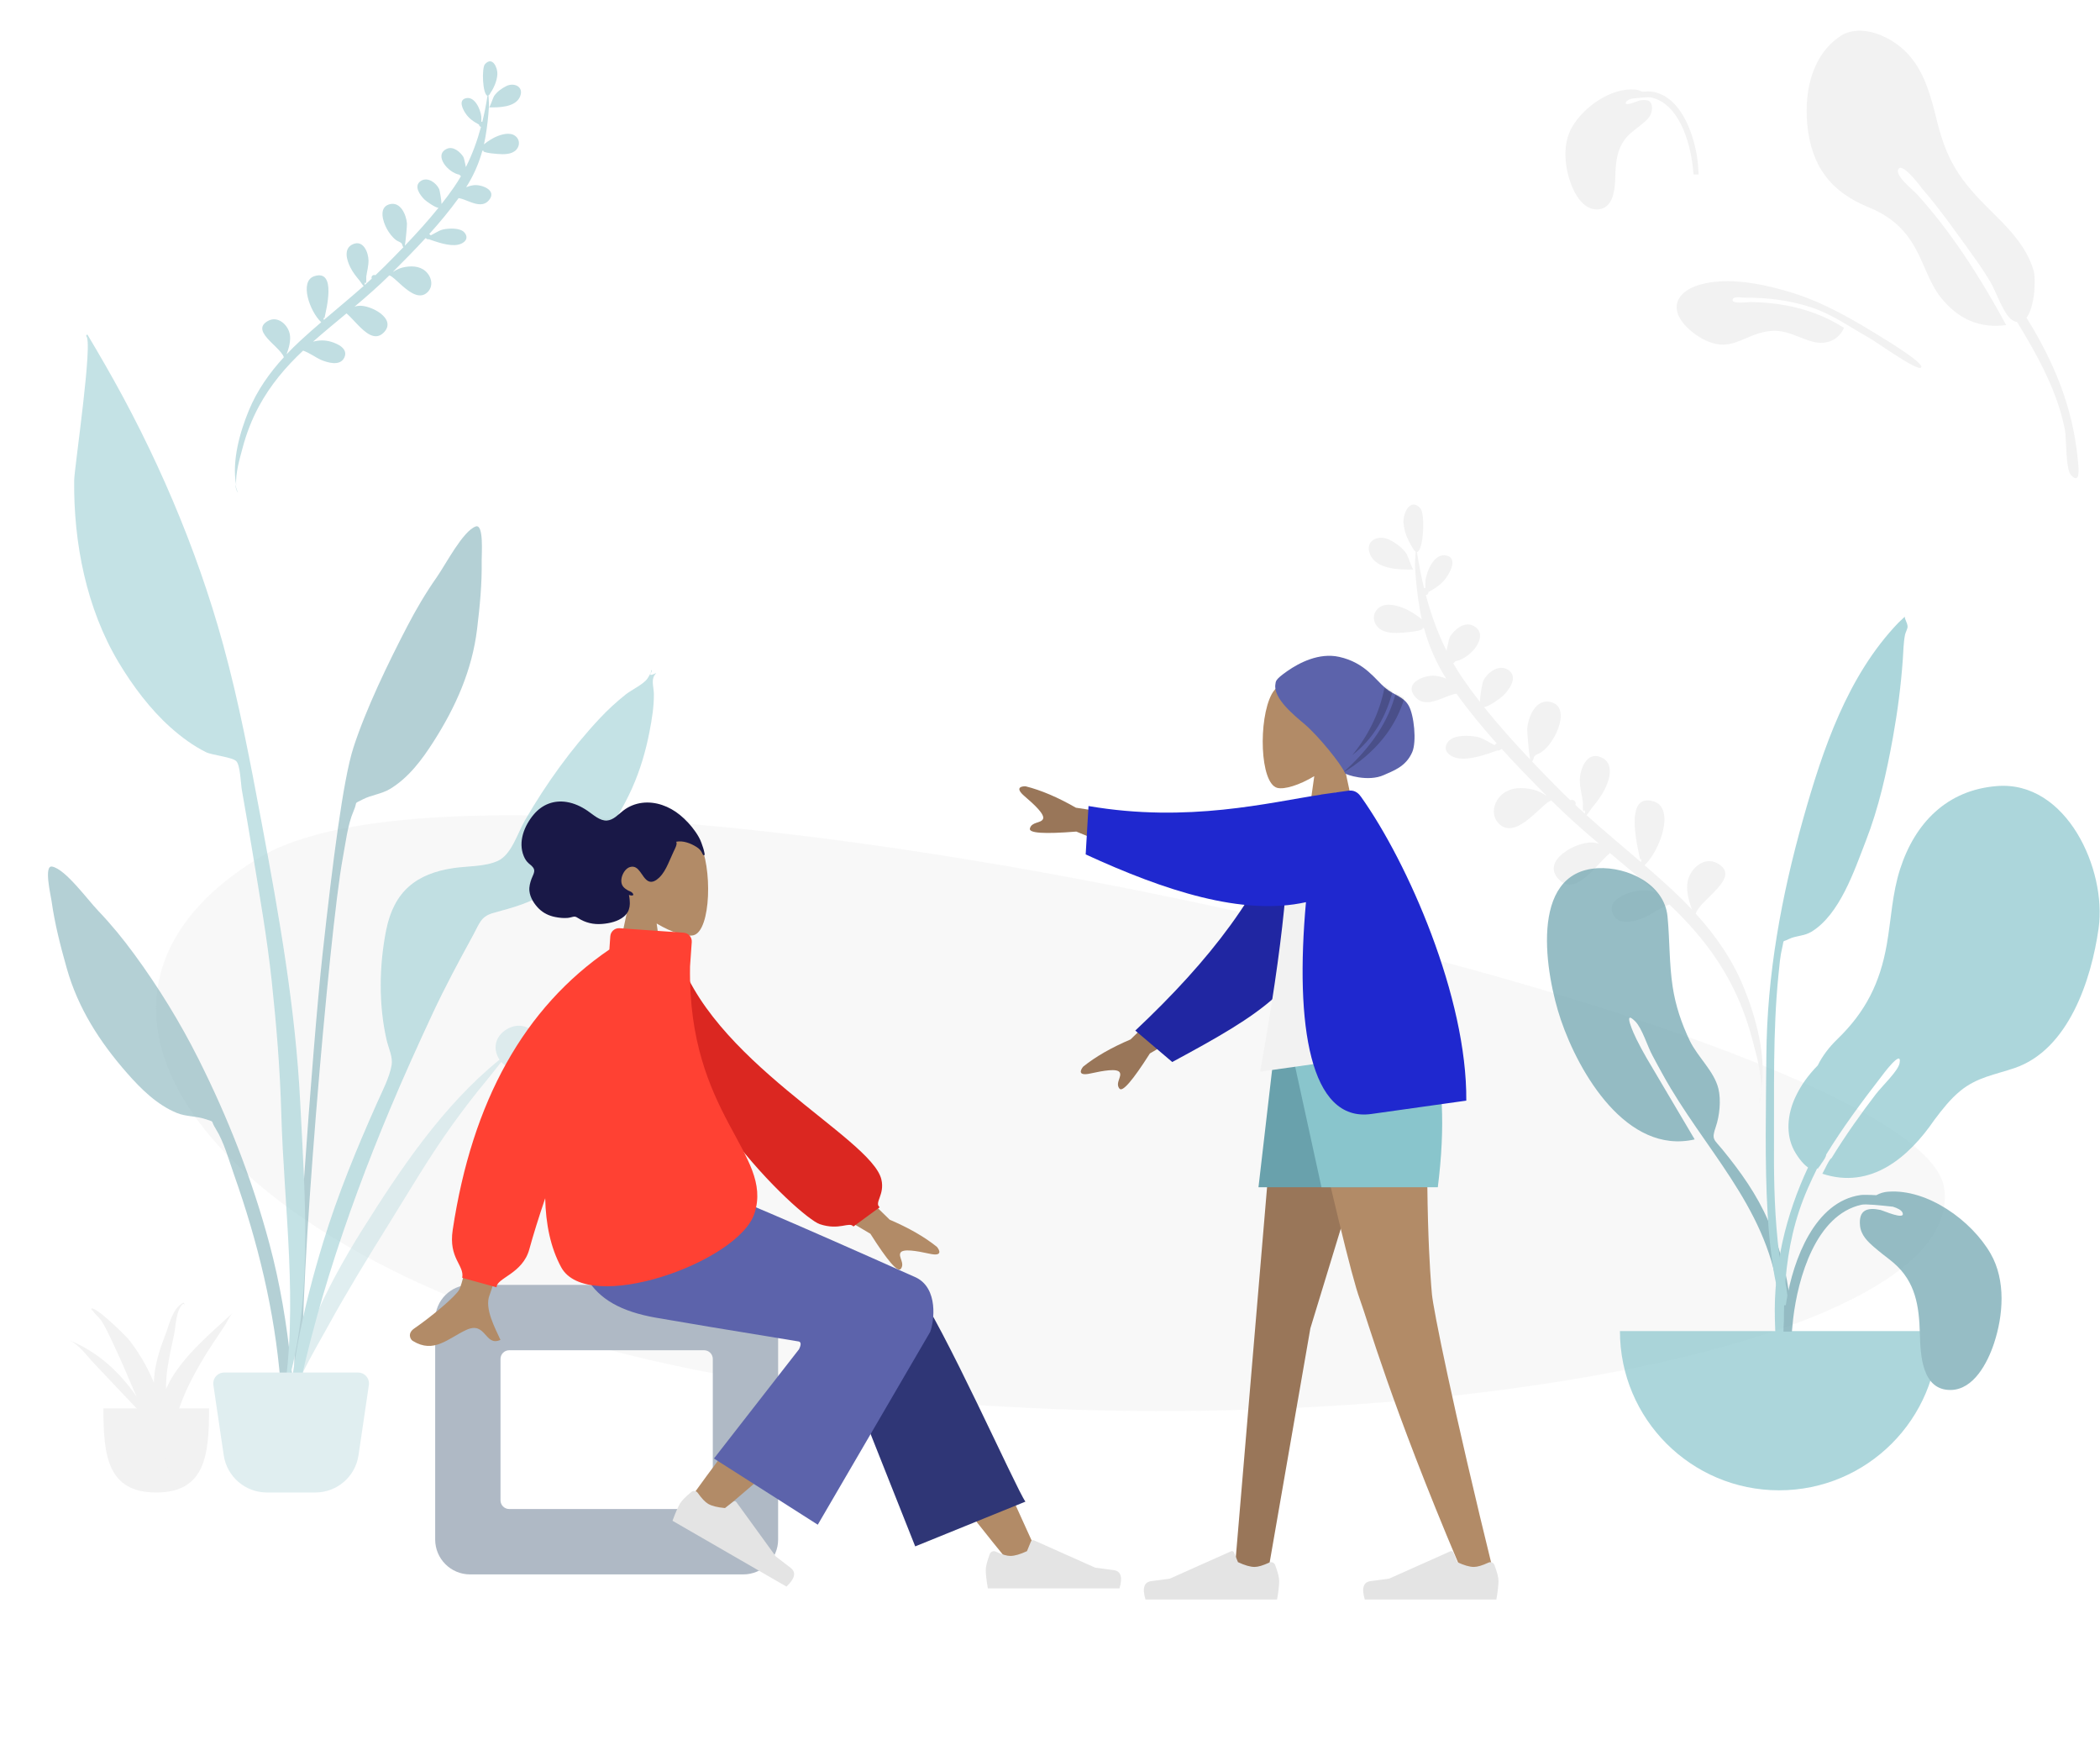 <?xml version="1.0" encoding="UTF-8"?>
<svg width="963px" height="800px" viewBox="0 0 963 800" version="1.1" xmlns="http://www.w3.org/2000/svg" xmlns:xlink="http://www.w3.org/1999/xlink">
    <title>communication</title>
    <defs>
        <path d="M63.832,13.87 C63.606,12.472 64.052,11.786 58.43,7.846 C52.808,3.907 43.73,-0.739 34.587,1.283 C22.722,3.907 18.01,11.733 13.434,15.538 C9.31,18.969 5.171,19.369 2.719,23.625 C0.266,27.881 -1.039,40.126 1.094,44.995 C4.036,51.71 9.837,53.519 14.072,55.454 C21.335,58.772 31.601,55.267 31.85,54.687 C33.774,50.196 44.129,37.529 50.357,32.207 C54.937,28.293 64.889,20.433 63.832,13.87 Z" id="path-1"></path>
    </defs>
    <g id="Templates-🖥📱" stroke="none" stroke-width="1" fill="none" fill-rule="evenodd">
        <g id="communication">
            <g id="Scene/Home" transform="translate(22, 0)">
                <g id="Background-Shape-2" opacity="0.505" transform="translate(49.564, 373.815)" fill="#F2F2F2">
                    <path d="M819.938,170.597 C831.895,246.846 541.912,296.581 292.317,261.872 C42.723,227.163 -71.78,91.622 47.323,19.4 C166.425,-52.822 807.981,94.347 819.938,170.597 Z" id="Background-Shape"></path>
                </g>
                <path d="M599.686,495.154 C599.898,497.208 600.224,499.215 600.686,501.154 C600.025,499.438 599.731,497.383 599.686,495.154 Z M777.405,243.615 C776.858,248.374 774.467,252.604 771.688,256.323 C771.391,256.717 771.471,256.701 771.429,256.129 C771.374,256.408 771.27,256.61 771.122,256.753 C771.123,259.274 771.248,261.86 771.007,264.078 C770.316,270.428 769.239,276.794 767.832,283.025 C767.49,284.54 767.11,286.041 766.695,287.527 C769.355,285.491 772.888,283.744 774.263,283.212 C777.831,281.832 783.292,280.426 786.616,283.255 C789.374,285.601 789.307,289.486 786.823,291.987 C783.865,294.965 778.769,294.584 774.976,294.08 C774.795,294.055 774.53,294.02 774.204,293.975 L773.497,293.874 C770.41,293.421 764.494,292.39 766.359,291.242 C766.188,291.296 765.83,291.432 765.444,291.621 C765.204,292.347 764.953,293.071 764.694,293.791 C764.747,293.825 764.791,293.861 764.847,293.896 C764.786,293.865 764.744,293.833 764.69,293.803 C762.095,300.996 758.581,307.79 754.116,314.085 C755.691,313.558 757.313,313.182 758.944,313.063 C763.775,312.707 773.676,316.966 767.972,323.074 C764.473,326.822 760.072,325.307 755.837,323.413 L755.309,323.175 C755.133,323.095 754.958,323.015 754.783,322.935 L754.259,322.695 C752.432,321.858 750.663,321.065 749.041,320.726 C742.96,328.337 736.315,335.589 729.384,342.571 C729.779,342.718 730.117,342.998 730.297,343.416 C731.046,343.084 731.806,342.709 732.566,342.331 L733.476,341.879 C735.143,341.058 736.787,340.307 738.289,340.07 C741.835,339.51 749.052,339.436 751.539,342.715 C754.597,346.746 750.937,349.699 747.046,350.238 C741.403,351.019 734.234,347.906 728.955,345.78 C728.334,345.857 727.673,345.642 727.297,345.129 C727.181,345.084 727.064,345.039 726.95,344.996 C719.938,351.939 712.685,358.627 705.481,365.163 C705.554,365.163 705.627,365.163 705.703,365.163 C707.55,364.086 709.514,363.225 711.616,362.831 C716.477,361.913 722.126,362.203 725.839,365.88 C729.538,369.542 730.596,375.663 726.378,379.336 C717.935,386.688 707.025,368.344 703.011,367.391 C695.694,373.96 688.003,380.052 680.203,386.008 C681.064,385.794 681.944,385.65 682.847,385.612 C690.207,385.295 706.924,395.173 697.474,403.535 C692.432,407.997 687.369,403.993 682.815,398.952 L682.431,398.524 C682.367,398.452 682.304,398.38 682.24,398.308 L681.86,397.875 C681.608,397.584 681.357,397.293 681.109,397.001 L680.678,396.493 C678.604,394.039 676.664,391.618 674.912,390.02 C667.565,395.567 660.182,401.071 652.985,406.815 C656.788,406.015 660.42,406.059 664.377,407.484 C668.472,408.961 675.02,412.454 672.096,417.933 C669.122,423.505 661.196,420.484 657.093,418.45 C654.855,417.341 650.438,413.762 646.481,412.145 C634.964,421.929 624.862,432.842 616.961,445.907 C612.029,454.064 608.15,462.852 605.268,471.942 C603.428,477.745 599.893,487.466 600.096,495.154 C598.019,479.678 604.19,461.545 610.517,448.141 C616.335,435.815 624.633,425.162 634.195,415.683 C632.284,408.74 613.704,397.898 625.452,392.157 C631.689,389.123 637.606,395.01 638.623,400.97 C639.321,405.065 637.668,410.079 635.99,413.931 C638.993,411.046 642.103,408.264 645.299,405.585 C649.715,401.881 654.225,398.297 658.775,394.763 C651.956,387.65 646.178,368.033 655.959,365.386 C670.402,361.492 662.188,387.407 660.939,392.28 C660.657,392.282 660.442,392.185 660.291,391.994 C660.347,392.45 660.414,392.937 660.501,393.429 C669.206,386.703 678.028,380.124 686.587,373.218 C685.879,372.635 684.818,370.494 683.955,369.338 C682.009,366.734 680.159,364.022 678.86,361.026 C676.808,356.292 674.981,348.816 681.204,346.42 C687.972,343.81 690.679,352.299 690.464,357.267 C690.375,359.329 689.941,361.31 689.465,363.287 L689.145,364.606 C688.931,365.485 688.723,366.367 688.546,367.258 C688.484,367.57 688.471,368.218 688.447,368.914 L688.437,369.195 L688.425,369.476 C688.356,370.927 688.174,372.261 687.354,370.952 C687.382,371.706 687.363,372.25 687.309,372.634 C688.846,371.388 690.373,370.126 691.89,368.855 C691.832,368.681 691.792,368.493 691.792,368.278 C691.792,366.793 693.312,366.301 694.334,366.789 C696.339,365.075 698.326,363.336 700.281,361.56 C704.426,357.796 708.633,353.921 712.817,349.959 C711.995,349.174 712.391,348.169 711.628,347.342 C710.865,346.517 709.306,346.001 708.399,345.224 C706.119,343.27 704.289,340.5 703.001,337.801 C700.876,333.342 698.313,324.087 705.293,322.38 C712.489,320.618 715.625,329.562 715.794,335.06 C715.827,336.125 714.532,345.639 713.742,349.077 C721.486,341.711 729.125,334.048 736.092,326.209 C734.111,326.087 728.703,321.73 727.625,320.562 C724.994,317.714 720.899,311.509 725.926,308.603 C730.395,306.025 735.509,310.366 737.15,314.409 C737.42,315.075 738.174,321.18 738.116,323.898 C741.004,320.57 743.768,317.216 746.354,313.841 C748.077,311.597 749.699,309.286 751.228,306.919 C750.9,306.711 750.601,306.361 750.323,305.931 C743.179,304.33 734.578,292.601 743.25,289.132 C747.379,287.483 751.549,291.553 753.359,294.801 C753.73,295.465 754.216,298.734 754.615,301.313 C759.068,293.441 762.595,285.045 765.398,276.393 C764.779,276.205 764.273,275.697 764.246,274.869 C760.851,272.691 758.174,270.885 755.932,266.92 C754.54,264.457 752.092,258.87 756.62,257.781 C762.514,256.364 765.695,265.419 765.941,269.81 C765.97,270.32 765.89,271.794 765.8,273.143 C766.003,273.126 766.207,273.14 766.405,273.186 C768.022,267.823 769.375,262.375 770.51,256.908 C767.396,255.722 767.72,239.058 769.953,236.8 C774.945,231.743 777.869,239.579 777.405,243.615 Z M791.886,259.12 C788.601,265.858 777.784,265.376 771.686,264.92 C772,264.92 772.758,263.285 773.519,261.568 L773.747,261.052 C774.391,259.592 775.006,258.185 775.321,257.784 C777.456,255.072 780.424,253.18 783.52,251.839 C788.557,249.662 794.953,252.828 791.886,259.12 Z" id="Leaf-Bottom" fill="#F2F2F2" transform="translate(696.186, 368.154) scale(-1, 1) rotate(-3) translate(-696.186, -368.154) "></path>
                <path d="M80.997,218.485 C81.209,219.854 81.536,221.192 81.997,222.485 C81.337,221.34 81.042,219.971 80.997,218.485 Z M210.855,37.062 C210.455,40.503 208.709,43.561 206.681,46.251 C206.463,46.535 206.522,46.524 206.491,46.11 C206.451,46.312 206.375,46.458 206.267,46.562 C206.268,48.384 206.359,50.254 206.183,51.858 C205.679,56.449 204.892,61.053 203.865,65.558 C203.615,66.654 203.338,67.739 203.035,68.813 C204.977,67.341 207.557,66.078 208.561,65.693 C211.166,64.695 215.153,63.679 217.58,65.724 C219.594,67.421 219.545,70.23 217.731,72.038 C215.572,74.192 211.85,73.916 209.081,73.551 C208.632,73.492 207.484,73.341 206.273,73.125 L205.889,73.055 C203.837,72.669 201.793,72.107 202.789,71.499 C202.665,71.539 202.403,71.637 202.121,71.774 C201.946,72.299 201.763,72.822 201.574,73.342 C201.612,73.367 201.644,73.394 201.685,73.419 C201.641,73.396 201.61,73.373 201.571,73.351 C199.676,78.552 197.11,83.465 193.85,88.017 C195,87.636 196.184,87.364 197.375,87.278 C200.903,87.021 208.132,90.1 203.967,94.517 C201.572,97.057 198.598,96.254 195.688,95.015 L195.203,94.805 C193.431,94.023 191.695,93.14 190.144,92.819 C185.704,98.322 180.853,103.566 175.792,108.615 C176.08,108.721 176.327,108.923 176.459,109.226 C176.852,109.053 177.25,108.864 177.649,108.669 L178.448,108.277 C179.778,107.622 181.097,106.993 182.293,106.806 C184.883,106.401 190.152,106.348 191.968,108.718 C194.201,111.634 191.529,113.769 188.688,114.158 C184.568,114.723 179.333,112.472 175.478,110.935 C175.025,110.99 174.542,110.835 174.268,110.464 C174.183,110.431 174.098,110.399 174.015,110.368 C168.895,115.388 163.598,120.224 158.339,124.95 L158.501,124.95 C159.849,124.171 161.284,123.549 162.818,123.264 C166.368,122.6 170.492,122.81 173.203,125.469 C175.904,128.117 176.676,132.542 173.597,135.198 C170.074,138.236 165.963,135.207 162.54,131.924 L162.148,131.544 C159.751,129.2 157.727,126.841 156.535,126.561 C151.193,131.311 145.577,135.716 139.881,140.023 C140.51,139.868 141.153,139.764 141.812,139.736 C147.186,139.507 159.392,146.65 152.493,152.696 C148.35,156.325 144.19,152.208 140.561,147.992 L140.211,147.584 L139.865,147.176 L139.522,146.772 C138.273,145.294 137.097,143.898 136.019,142.923 C130.654,146.934 125.263,150.914 120.009,155.067 C122.785,154.49 125.437,154.521 128.326,155.552 C131.316,156.62 136.097,159.145 133.962,163.107 C131.79,167.136 126.004,164.951 123.008,163.481 C121.373,162.679 118.149,160.091 115.259,158.921 C106.85,165.997 99.474,173.887 93.705,183.334 C90.104,189.233 87.272,195.587 85.167,202.16 C83.824,206.355 81.242,213.385 81.391,218.944 C79.874,207.753 84.38,194.642 89,184.95 C93.248,176.037 99.306,168.334 106.288,161.48 C105.884,160.024 104.455,158.331 102.841,156.56 L102.504,156.192 C102.053,155.701 101.591,155.204 101.138,154.706 L100.799,154.332 L100.496,153.992 L100.198,153.652 C97.194,150.197 95.155,146.767 99.905,144.469 C104.459,142.275 108.78,146.532 109.522,150.841 C110.031,153.803 108.824,157.428 107.599,160.213 C109.792,158.127 112.063,156.116 114.396,154.178 C117.62,151.5 120.914,148.909 124.236,146.354 C119.257,141.21 115.038,127.025 122.18,125.112 C132.725,122.296 126.728,141.035 125.816,144.558 C125.61,144.559 125.453,144.489 125.342,144.351 C125.383,144.68 125.433,145.033 125.496,145.389 C131.852,140.525 138.294,135.768 144.543,130.775 C144.026,130.353 143.251,128.805 142.622,127.969 C141.201,126.086 139.85,124.125 138.901,121.959 C137.402,118.536 136.069,113.13 140.613,111.398 C145.555,109.51 147.531,115.649 147.374,119.241 C147.266,121.726 146.458,124.049 145.973,126.465 C145.928,126.691 145.918,127.159 145.901,127.663 L145.886,128.044 C145.837,129.102 145.707,130.09 145.103,129.136 C145.123,129.681 145.11,130.075 145.07,130.352 C146.193,129.451 147.307,128.539 148.415,127.62 C148.373,127.494 148.344,127.358 148.344,127.202 C148.344,126.129 149.453,125.773 150.2,126.126 C151.663,124.886 153.114,123.629 154.542,122.345 C157.568,119.623 160.64,116.822 163.695,113.956 C163.095,113.389 163.384,112.662 162.827,112.064 C162.27,111.468 161.131,111.095 160.47,110.533 C158.805,109.12 157.468,107.117 156.528,105.165 C154.977,101.941 153.105,95.249 158.202,94.015 C163.455,92.741 165.746,99.208 165.869,103.184 C165.893,103.954 164.947,110.833 164.371,113.319 C170.025,107.993 175.602,102.451 180.69,96.783 C179.243,96.695 175.294,93.545 174.507,92.7 C172.586,90.641 169.597,86.154 173.267,84.053 C176.53,82.189 180.264,85.327 181.462,88.251 C181.659,88.733 182.21,93.147 182.167,95.112 C184.276,92.706 186.294,90.281 188.182,87.84 C189.441,86.218 190.625,84.547 191.741,82.836 C191.502,82.685 191.283,82.432 191.08,82.121 C185.864,80.963 179.584,72.483 185.916,69.974 C188.931,68.781 191.976,71.724 193.297,74.073 C193.568,74.553 193.923,76.917 194.214,78.782 C197.466,73.09 200.041,67.018 202.088,60.763 C201.636,60.626 201.266,60.26 201.246,59.661 C198.767,58.086 196.813,56.78 195.176,53.913 C194.159,52.132 192.372,48.092 195.679,47.305 C199.982,46.28 202.304,52.828 202.484,56.003 C202.505,56.371 202.447,57.437 202.381,58.413 C202.53,58.401 202.678,58.411 202.823,58.444 C204.004,54.566 204.991,50.627 205.82,46.673 C203.546,45.816 203.783,33.767 205.413,32.134 C209.058,28.478 211.194,34.143 210.855,37.062 Z M220.678,47.859 C218.331,52.671 210.605,52.328 206.249,52.001 C206.687,52.001 208.329,47.561 208.846,46.905 C210.371,44.967 212.491,43.616 214.702,42.658 C218.3,41.103 222.869,43.365 220.678,47.859 Z" id="Leaf-Top" fill="#C1DEE2" transform="translate(151.123, 126.714) rotate(-3) translate(-151.123, -126.714) "></path>
                <g id="Plant-Right" opacity="0.7" transform="translate(682.857, 282.286)">
                    <path d="M79.905,113.04 C66.253,113.763 50.294,123.453 50.397,138.364 C50.472,149.198 51.922,159.857 51.418,170.736 C51.016,179.43 49.125,187.934 46.188,196.124 C43.365,204 36.543,211.168 35.436,219.38 C34.731,224.613 36.18,231.718 38.417,236.529 C41.138,242.378 39.981,242.015 36.366,247.543 C29.282,258.376 23.034,269.378 19.108,281.84 C13.453,299.789 10.671,320.368 15.415,338.867 C16.018,341.216 17.335,349.735 20.684,349.988 C24.424,350.271 22.193,345.554 21.831,343.993 C19.522,334.031 17.485,325.325 17.914,314.915 C19.568,274.751 45.204,245.709 60.151,210.198 C60.985,208.36 62.696,204.013 63.901,201.137 C65.803,196.596 67.31,188.177 70.162,184.659 C75.533,178.03 71.283,190.668 70.356,193.092 C69.183,196.159 67.882,199.425 66.635,202.136 C60.946,214.691 54.566,228.413 48.688,241.357 C80.392,245.157 98.286,205.642 104.023,180.296 C108.75,159.414 111.986,111.413 79.905,113.04" id="Leaf-Me-Alone!" fill="#69A1AC" transform="translate(60, 231.5) scale(-1, 1) rotate(6) translate(-60, -231.5) "></path>
                    <path d="M210.805,78.121 C187.983,79.932 173.331,94.992 166.511,116.056 C162.835,127.407 162.413,139.068 160.37,150.734 C157.298,168.284 150.686,181.585 137.764,194.089 C133.762,197.961 130.812,201.937 128.716,206.191 C124.554,210.438 120.931,215.244 118.269,221.12 C114.869,228.624 113.907,237.628 117.832,245.109 C118.888,247.121 121.521,251.158 124.25,252.992 C114.033,274.752 108.415,298.584 109.048,322.386 C109.431,336.753 110.132,351.127 110.951,365.477 C111.171,369.33 112.426,375.693 114.31,369.231 C116.035,363.32 113.872,354.041 113.672,347.867 C112.698,317.786 111.866,290.435 124.248,262.331 C125.547,259.385 126.924,256.463 128.357,253.565 C128.442,253.516 128.52,253.457 128.599,253.4 C128.653,253.442 128.703,253.487 128.758,253.529 C128.849,253.365 128.975,253.171 129.121,252.954 C129.532,252.529 129.891,251.993 130.233,251.395 C131.331,249.873 132.574,248.084 132.581,247.105 C132.581,247.098 132.577,247.086 132.577,247.078 C140.242,234.565 149.022,222.742 157.99,211.149 C157.923,211.234 167.718,197.897 166.204,205.272 C165.474,208.827 158.269,215.595 155.359,219.36 C148.922,227.735 141.363,238.348 135.082,248.61 C134.237,249.096 133.043,251.48 132.179,253.257 C131.702,254.157 131.257,255.064 130.82,255.855 C153.077,263.208 170.39,248.396 182.196,231.168 C182.21,231.147 182.223,231.126 182.236,231.106 C185.829,226.346 189.509,221.619 194.107,217.856 C201.777,211.576 209.992,210.468 219.036,207.378 C243.7,198.951 254.186,166.987 257.516,143.27 C261.274,116.513 242.894,75.483 210.805,78.121" id="Leaf-Me-Alone!" fill="#89C5CC"></path>
                    <path d="M187.087,8.282 C160.498,29.164 144.586,61.073 131.288,91.305 C116.437,125.071 104.873,159.853 99.484,196.372 C95.944,220.365 91.895,244.44 89.925,268.626 C89.225,277.215 88.875,285.869 89.041,294.487 C89.055,295.195 89.431,314.438 92.938,310.459 C94.933,308.196 92.585,290.503 92.625,287.616 C92.855,271.359 94.648,255.202 97.008,239.127 C100.892,212.659 103.815,186.195 110.209,160.18 C111.163,156.295 112.062,152.201 113.539,148.478 C115.109,144.519 113.592,146.13 117.057,144.963 C120.424,143.827 124.28,144.599 127.821,143.079 C141.87,137.048 151.326,117.816 158.339,105.31 C166.361,91.01 172.211,75.38 177.31,59.861 C181.055,48.459 184.191,37.043 186.707,25.314 C187.499,21.618 188.064,17.715 189.314,14.146 C189.651,13.184 190.889,11.571 190.976,10.689 C191.161,8.822 190.194,7.573 190.322,6 C189.228,6.737 188.149,7.499 187.087,8.282" id="Leaf-Me-Alone!" fill="#89C5CC" transform="translate(140, 158.5) rotate(-8) translate(-140, -158.5) "></path>
                    <path d="M38,328 C38,368.317 70.683,401 111,401 C151.317,401 184,368.317 184,328" id="Base" fill="#89C5CC"></path>
                    <path d="M161.028,264.085 C179.095,262.753 199.271,277.329 207.986,292.497 C215.012,304.726 213.828,320.785 209.489,333.778 C206.583,342.476 200.241,354.878 189.665,354.999 C176.433,355.15 175.795,338.796 175.539,329.236 C175.199,316.525 173.593,305.453 163.577,296.789 C161.243,294.771 158.692,292.995 156.334,291.005 C155.982,290.708 155.627,290.411 155.272,290.111 L154.739,289.66 C151.55,286.938 148.494,283.964 148.086,279.546 C147.43,272.436 151.443,271.156 157.571,272.477 C158.616,272.702 169.139,277.424 167.581,273.692 C167.105,272.552 165.368,271.648 163.175,270.971 C157.501,270.354 150.733,269.638 148.787,270.066 C127.792,274.672 119.617,303.755 117.446,322.233 C117.212,324.227 117.022,326.229 116.857,328.233 L113,328.233 C113.268,323.393 113.621,318.562 114.43,313.776 C117.525,295.473 127.2,268.591 148.42,265.62 C149.203,265.51 152.083,265.491 155.571,265.696 C157.224,264.772 159.076,264.213 161.028,264.085 Z" id="Leaf-Me-Alone!" fill="#69A1AC"></path>
                </g>
                <g id="Plant-Left" opacity="0.5" transform="translate(0, 153.286)">
                    <path d="M178.223,111.445 C182.425,105.453 190.224,90.235 196.138,88.094 C199.948,86.715 198.837,100.98 198.884,103.7 C199.067,114.224 198.043,124.681 196.778,135.116 C194.498,153.937 187.045,170.697 176.822,186.715 C171.562,194.957 165.391,203.3 156.845,208.442 C152.912,210.811 148.179,211.207 144.294,213.248 C139.769,215.623 142.233,213.703 140.194,218.417 C137.363,224.963 136.457,233.408 135.147,240.392 C129.132,272.455 114.568,441.945 117.093,474.558 C117.317,477.449 113.287,478.14 113.085,474.611 C112.016,455.9 121.27,326.322 125.94,283.947 C130.609,241.571 135.334,204.134 140.071,189.474 C145.819,171.687 156.199,150.298 164.84,133.711 C168.854,126.006 173.229,118.565 178.223,111.445 Z" id="Leaf" fill="#69A1AC"></path>
                    <path d="M209.414,319.278 C220.349,311.25 232.186,326.401 222.29,334.43 C216.82,338.868 211.101,337.29 207.882,333.591 C205.792,336.139 203.836,338.803 201.956,341.052 C196.229,347.909 190.817,354.928 185.644,362.111 C174.898,377.035 165.689,392.801 156.06,408.278 C146.558,423.554 137.132,438.908 128.519,454.571 C121.223,467.841 111.498,483.452 109,498 C112.79,467.146 127.172,437.49 144.298,410.291 C161.285,383.314 180.779,353.853 207.081,332.564 C204.404,328.627 204.33,323.008 209.414,319.278 Z" id="Leaf" fill="#C1DEE2"></path>
                    <path d="M1.913,244.031 C8.032,245.227 18.031,259.07 23.075,264.344 C29.07,270.612 34.508,277.292 39.635,284.292 C50.671,299.358 60.541,315.376 68.934,332.08 C82.616,359.311 93.578,387.265 101.533,416.918 C106.403,435.069 109.556,453.883 111.424,472.565 C111.777,476.089 115.471,503.253 110.148,503.985 C105.361,504.644 106.84,483.359 106.609,480.463 C103.998,447.798 96.177,416.015 85.299,385.226 C82.929,378.519 80.728,370.304 76.938,364.268 C74.209,359.921 76.919,361.437 72.123,359.792 C68.005,358.378 63.313,358.724 59.096,356.993 C49.936,353.237 42.601,345.944 36.171,338.608 C23.676,324.351 13.774,308.928 8.613,290.66 C5.749,280.532 3.118,270.344 1.658,259.902 C1.281,257.203 -2.028,243.26 1.913,244.031 Z" id="Leaf" fill="#69A1AC"></path>
                    <path d="M26.061,13.716 C49.111,53.69 68.053,97.601 80.283,142.076 C87.694,169.023 92.876,196.675 98.025,224.126 C105.997,266.632 113.538,309.134 115.683,352.395 C117.841,395.906 122.108,446.092 107.861,488 C114.978,445.452 108.202,400.162 107.002,357.35 C106.429,336.912 104.768,316.674 102.588,296.355 C100.473,276.645 97.018,257.029 93.801,237.474 C92.234,227.95 90.588,218.441 88.912,208.937 C88.412,206.101 88.2,197.687 86.401,195.75 C84.591,193.8 75.354,193.005 72.454,191.574 C66.615,188.693 61.122,184.6 56.261,180.275 C46.942,171.984 38.835,161.151 32.436,150.472 C17.631,125.764 11.712,95.61 12.011,66.994 C12.068,61.438 21.003,1.61 17.415,0.786 C17.631,0.533 17.835,0.272 18.028,0 C20.745,4.549 23.411,9.128 26.061,13.716 Z" id="Leaf" fill="#89C5CC"></path>
                    <path d="M274.846,157.887 C275.202,157.374 277.517,153.807 276.351,154.035 C278.724,153.57 273.087,157.969 279,155.27 C276.192,157.922 277.813,161.366 277.85,164.935 C277.911,170.73 276.942,176.476 275.851,182.146 C274.126,191.109 271.557,199.823 267.828,208.159 C259.701,226.326 245.901,243.814 229.518,255.172 C221.43,260.779 213.504,262.689 204.28,265.27 C198.453,266.901 197.991,269.915 194.898,275.569 C188.46,287.345 182.136,299.078 176.457,311.251 C169.677,325.788 163.095,340.34 156.886,355.132 C135.969,404.957 118.945,456.578 110.005,510 C109.786,478.519 117.069,446.095 126.255,416.088 C132.947,394.226 141.658,373.151 150.95,352.289 C153.201,347.236 156.613,340.735 157.57,335.155 C158.239,331.245 156.192,327.486 155.255,323.367 C151.601,307.33 151.863,289.363 155.071,273.24 C158.609,255.461 168.839,247.209 186.145,244.691 C192.474,243.769 200.519,244.107 206.322,241.408 C212.645,238.47 215.253,228.81 218.849,222.61 C228.506,205.953 239.98,189.979 253.155,175.945 C256.803,172.059 260.726,168.473 264.888,165.15 C267.513,163.053 273.058,160.47 274.846,157.887 Z" id="Leaf" fill="#89C5CC"></path>
                    <path d="M80.791,476 L142.209,476 C144.97,476 147.209,478.239 147.209,481 C147.209,481.244 147.191,481.488 147.155,481.729 L142.408,513.918 C140.961,523.73 132.541,531 122.622,531 L100.378,531 C90.459,531 82.039,523.73 80.592,513.918 L75.845,481.729 C75.442,478.998 77.33,476.456 80.062,476.054 C80.303,476.018 80.547,476 80.791,476 Z" id="Base" fill="#C1DEE2"></path>
                </g>
                <g id="Maceta" transform="translate(10, 597.286)" fill="#F2F2F2">
                    <path d="M15.418,48.456 C15.418,69.743 17.098,87 39.646,87 C62.194,87 63.873,69.743 63.873,48.456" id="Base"></path>
                    <path d="M46.353,35.174 C45.527,36.603 44.79,38.061 44.139,39.54 C44.116,36.493 44.285,33.424 44.745,30.313 C45.531,24.983 46.732,19.682 47.861,14.388 C48.672,10.584 48.621,3.752 51.699,0.72 C52.544,0.065 52.747,1.351 52.747,1.908 C52.757,2.026 52.744,-0.368 51.925,0.049 C47.054,2.564 45.476,10.474 43.917,14.434 C41.642,20.215 39.706,26.124 38.909,32.138 C38.708,33.657 38.598,35.176 38.573,36.692 C38.407,36.287 38.252,35.878 38.08,35.474 C35.268,28.881 31.475,22.447 26.743,16.514 C25.578,15.054 10.934,0.649 9.788,2.854 C9.901,3.174 10.138,3.44 10.499,3.651 C10.52,3.675 10.521,3.662 10.508,3.626 C11.368,5.016 13.814,7.161 14.575,8.379 C16.492,11.442 17.982,14.693 19.496,17.882 C22.695,24.622 25.662,31.429 28.539,38.25 C29.208,39.839 29.907,41.419 30.619,42.994 C23.277,32.405 13.483,22.791 -1.42108547e-14,17.287 C4.605,19.63 7.624,24.037 10.734,27.412 C14.485,31.483 18.435,35.444 22.193,39.51 C26.625,44.307 31.841,49.358 36.104,54.666 C40.233,63.336 44.246,72.015 46.723,81.128 C45.708,77.98 46.644,73.628 46.47,70.324 C46.332,67.693 46.025,65.084 45.604,62.48 C46.124,63.655 46.573,64.83 46.776,65.924 C46.591,64.09 46.377,62.268 46.147,60.455 C46.737,58.758 47.316,57.175 47.707,55.87 C49.712,49.179 52.099,42.602 55.349,36.193 C58.357,30.264 61.808,24.41 65.567,18.735 C67.321,16.089 69.099,13.453 70.866,10.812 C72.022,9.083 73.123,6.316 74.733,4.659 C64.326,14.174 52.956,23.757 46.353,35.174" id="Fill-27"></path>
                </g>
                <g id="Top-Leaves" transform="translate(695.857, 0)" fill="#F2F2F2">
                    <path d="M211.46,136.914 C211.698,126.528 207.443,116.956 202.733,107.922 C193.564,90.335 188.978,79.813 190.46,58.926 C191.332,46.642 192.374,33.663 186.104,22.508 C181.539,14.385 171.963,5.695 161.851,7.164 C145.844,10.81 136.908,26.062 133.482,41.206 C129.236,59.976 134.098,73.98 148.272,86.007 C156.259,92.782 160.764,99.761 162.942,110.079 C164.685,118.33 164.19,127.792 167.171,135.727 C171.628,147.589 179.675,154.833 191.779,157.036 C187.411,133.524 181.275,109.23 171.436,87.432 C170.553,85.275 164.206,76.055 166.847,73.726 C169.756,71.162 174.557,85.904 174.519,85.812 C177.308,92.363 179.661,99.126 181.923,105.917 C181.911,105.919 181.898,105.918 181.885,105.92 C184.22,112.893 186.495,119.938 188.668,127.029 C189.512,130.004 190.302,132.996 191.004,136.028 C192.034,140.477 192.156,152.194 195.077,155.673 C195.702,156.417 196.338,156.926 196.979,157.259 C198.149,162.165 199.241,167.082 200.198,172.009 C202.697,184.877 204.142,198.076 202.522,211.161 C202.049,214.98 197.19,228.262 198.8,231.653 C201.743,237.855 203.398,228.291 204.026,225.446 C209.219,201.884 207.342,179.763 201.676,156.695 C206.885,153.107 211.363,141.122 211.46,136.914" id="Leaf" transform="translate(171.735, 120.352) rotate(-18) translate(-171.735, -120.352) "></path>
                    <path d="M115.859,100.659 C108.257,101.771 101.082,111.379 97.541,117.785 C93.16,125.711 90.104,134.756 87.803,143.463 C84.01,157.806 83.498,173.726 83.451,188.417 C83.445,190.187 83.076,211.81 85.604,211.455 C88.108,211.104 86.522,188.659 86.736,184.011 C87.19,174.093 86.511,164.311 88.837,154.518 C91.246,144.378 95.662,134.822 101.242,126.063 C101.958,124.939 103.474,120.76 105.196,121.725 C106.88,122.669 102.215,128.237 101.552,129.319 C98.817,133.787 96.442,138.519 94.475,143.38 C90.789,152.487 88.874,162.018 88.94,171.831 C94.725,172.72 99.765,169.332 101.706,163.687 C103.382,158.809 103.546,153.133 105.451,148.52 C106.762,145.343 108.849,142.645 111.401,140.364 C118.132,134.346 125.159,132.841 127.165,122.855 C128.738,115.026 126.785,99.068 115.859,100.659" id="Leaf" transform="translate(105.536, 156.004) scale(-1, 1) rotate(58) translate(-105.536, -156.004) "></path>
                    <path d="M29.352,41.051 C40.39,40.246 52.717,49.056 58.042,58.223 C62.334,65.615 61.611,75.321 58.96,83.173 C57.184,88.431 53.31,95.926 46.848,95.999 C38.764,96.091 38.374,86.207 38.218,80.428 C38.01,72.746 37.029,66.054 30.91,60.818 C29.484,59.598 27.925,58.525 26.485,57.322 C24.229,55.439 21.736,53.511 21.446,50.396 C21.045,46.099 23.497,45.325 27.241,46.124 C27.879,46.26 34.308,49.113 33.356,46.858 C33.065,46.169 32.004,45.623 30.664,45.213 C30.339,45.178 30.008,45.143 29.675,45.108 L29.004,45.037 C25.977,44.722 22.877,44.448 21.874,44.666 C9.047,47.45 4.053,65.028 2.726,76.196 C2.576,77.46 2.456,78.729 2.352,80 L-4.75510154e-05,80.001 C0.165,77.016 0.379,74.036 0.884,71.084 C2.774,60.022 8.685,43.775 21.65,41.979 C22.128,41.912 23.888,41.901 26.019,42.025 C27.029,41.467 28.16,41.129 29.352,41.051 Z" id="Leaf-Me-Alone!" transform="translate(30.552, 68.5) scale(-1, 1) translate(-30.552, -68.5) "></path>
                </g>
            </g>
            <g id="Group-2" transform="translate(142.857, 275.238)">
                <g id="Group" transform="translate(0, 67.619)">
                    <g id="Head" transform="translate(96.286, 24.624)">
                        <g transform="translate(40.654, 8.565)" fill="#B28B67">
                            <path d="M40.807,9.779 C47.007,21.342 46.27,50.674 38.258,52.741 C35.062,53.565 28.255,51.546 21.327,47.367 L25.676,78.153 L0,78.153 L8.839,36.925 C3.91,31.134 0.573,24.038 1.131,16.086 C2.737,-6.825 34.608,-1.785 40.807,9.779 Z"></path>
                        </g>
                        <path d="M83.885,23.536 C83.631,22.037 83.009,20.372 82.508,18.954 C81.861,17.126 80.883,15.478 79.806,13.924 C77.778,11 75.346,8.359 72.661,6.167 C67.756,2.163 61.512,-0.147 55.372,0.603 C52.272,0.982 49.263,2.165 46.701,4.135 C44.387,5.915 42.161,8.534 39.164,8.723 C35.904,8.927 32.915,6.047 30.3,4.269 C27.352,2.263 24.215,0.802 20.769,0.234 C14.996,-0.717 9.573,1.235 5.595,5.974 C1.361,11.018 -1.717,18.415 1.064,25.097 C1.581,26.34 2.245,27.387 3.2,28.255 C4.075,29.051 5.411,29.898 5.766,31.169 C6.143,32.521 5.017,34.265 4.58,35.485 C3.955,37.233 3.442,39.067 3.624,40.967 C3.924,44.086 5.883,47.065 7.952,49.115 C10.057,51.202 12.648,52.398 15.415,52.95 C17.263,53.318 19.152,53.521 21.03,53.383 C21.962,53.314 22.785,53.055 23.688,52.849 C24.566,52.648 25.057,52.882 25.802,53.364 C29.264,55.604 32.987,56.47 36.984,56.137 C40.358,55.856 44.247,55.038 46.999,52.724 C50.056,50.155 49.995,46.613 49.276,42.827 C50.038,43.205 52.146,43.439 50.886,41.933 C50.387,41.336 49.444,41.094 48.804,40.743 C48.058,40.334 47.301,39.806 46.722,39.14 C44.384,36.449 46.746,30.972 49.684,30.07 C54.049,28.729 55.027,34.907 58.143,36.505 C59.935,37.424 61.809,36.168 63.152,34.886 C64.95,33.168 66.176,30.892 67.234,28.576 C68.105,26.669 68.916,24.735 69.805,22.837 C70.219,21.951 71.656,19.445 70.934,18.443 C74.061,17.819 77.544,19.12 80.237,20.825 C81.35,21.53 82.198,22.307 82.792,23.551 C82.919,23.818 83.196,24.611 83.544,24.643 C84.191,24.704 83.949,23.912 83.885,23.536" id="hair" fill="#191847"></path>
                    </g>
                    <g id="Bottom" transform="translate(56.702, 201.271)">
                        <g id="Seat" transform="translate(0, 44.965)" fill="#AFB9C5">
                            <path d="M141.267,0 C150.103,-1.623249e-15 157.267,7.163 157.267,16 L157.267,116.753 C157.267,125.59 150.103,132.753 141.267,132.753 L16,132.753 C7.163,132.753 -1.31286887e-14,125.59 -1.42108547e-14,116.753 L-1.42108547e-14,16 C-1.52930207e-14,7.163 7.163,-1.92946468e-15 16,0 L141.267,0 Z M123.311,29.977 L33.956,29.977 C31.746,29.977 29.956,31.767 29.956,33.977 L29.956,98.777 C29.956,100.986 31.746,102.777 33.956,102.777 L123.311,102.777 C125.52,102.777 127.311,100.986 127.311,98.777 L127.311,33.977 C127.311,31.767 125.52,29.977 123.311,29.977 Z"></path>
                        </g>
                        <path d="M263.351,172.365 C242.258,146.59 227.986,127.481 220.535,115.039 C207.777,93.735 197.336,74.779 194.04,67.538 C186.183,50.27 212.13,42.184 218.003,50.238 C226.891,62.429 245.873,100.789 274.949,165.318 L263.351,172.365 Z" id="LegLower" fill="#B28B67"></path>
                        <path d="M220.128,164.871 L180.873,65.988 C172.477,47.962 213.022,36.113 219.193,44.502 C233.201,63.547 266.496,138.678 270.67,144.352 L220.128,164.871 Z" id="LegLower" fill="#2F3676"></path>
                        <g id="Lower-Leg" transform="translate(178.849, 105.453) rotate(39) translate(-178.849, -105.453) translate(149.428, 28.37)" fill="#B28B67">
                            <path d="M5.146,147.694 C4.069,134.203 2.069,87.503 4.071,65.888 C4.646,59.676 5.252,53.671 5.863,48.037 C7.678,31.292 38.706,31.821 36.242,47.73 C30.106,87.349 19.305,142.874 18.531,147.672 C17.446,154.396 5.823,156.172 5.146,147.694 Z" id="LegLower"></path>
                        </g>
                        <g id="Right-Shoe" transform="translate(140.485, 158.423) rotate(30) translate(-140.485, -158.423) translate(109.459, 147.182)" fill="#E4E4E4">
                            <path d="M1.85,6.707 C0.617,9.978 -7.39273005e-15,12.419 -7.39273005e-15,14.031 C-7.39273005e-15,15.961 0.321,18.779 0.964,22.482 C3.202,22.482 23.316,22.482 61.305,22.482 C62.873,17.295 61.968,14.494 58.59,14.081 C55.211,13.667 52.405,13.294 50.17,12.96 L22.059,0.419 C21.555,0.194 20.963,0.421 20.738,0.925 C20.734,0.934 20.731,0.943 20.727,0.952 L18.897,5.394 L18.897,5.394 C15.769,6.855 13.228,7.585 11.273,7.585 C9.66,7.585 7.422,6.923 4.561,5.599 L4.561,5.599 C3.559,5.135 2.37,5.572 1.907,6.574 C1.886,6.618 1.868,6.662 1.851,6.707 Z" id="shoe"></path>
                        </g>
                        <g id="Right-Shoe" transform="translate(252.483, 161.659)" fill="#E4E4E4">
                            <path d="M1.85,6.707 C0.617,9.978 0,12.419 0,14.031 C0,15.961 0.321,18.779 0.964,22.482 C3.202,22.482 23.316,22.482 61.305,22.482 C62.873,17.295 61.968,14.494 58.59,14.081 C55.211,13.667 52.405,13.294 50.17,12.96 L22.059,0.419 C21.555,0.194 20.963,0.421 20.738,0.925 C20.734,0.934 20.731,0.943 20.727,0.952 L18.897,5.394 L18.897,5.394 C15.769,6.855 13.228,7.585 11.273,7.585 C9.66,7.585 7.422,6.923 4.561,5.599 L4.561,5.599 C3.559,5.135 2.37,5.572 1.907,6.574 C1.886,6.618 1.868,6.662 1.851,6.707 Z" id="shoe"></path>
                        </g>
                        <path d="M166.748,70.927 C134.121,65.608 112.267,61.971 101.186,60.015 C69.601,54.442 60.391,37.434 65.836,0.324 L124.031,0.324 C131.732,2.549 163.911,16.313 220.567,41.616 C230.76,46.679 228.862,61.61 226.998,66.529 C226.922,66.729 209.738,96.196 175.446,154.928 L127.84,124.58 L166.837,74.503 C167.867,72.427 167.837,71.235 166.748,70.927 Z" id="Leg-and-Butt" fill="#5C63AB"></path>
                    </g>
                    <g id="Body/Long-Sleeve-1" transform="translate(45.107, 82.724)">
                        <path d="M189.715,104.052 L220.022,133.638 C228.84,137.402 236.065,141.558 241.697,146.107 C242.964,147.636 244.343,150.565 238.383,149.254 C232.424,147.943 226.097,146.833 224.977,148.772 C223.857,150.711 227.157,153.683 225.087,156.221 C223.707,157.913 219.066,152.531 211.164,140.075 L179.649,121.481 L189.715,104.052 Z M41.517,77.276 C31.075,131.886 24.808,161.312 22.718,165.555 C21.186,168.667 9.842,178.12 1.97,183.522 C-1.189,185.689 0.119,188.464 1.312,189.201 C11.018,195.194 17.409,188.107 25.81,184.196 C35.014,179.911 34.237,192.01 41.533,188.743 C39.293,183.719 34.054,174.368 36.53,168.229 C37.63,165.5 47.102,135.212 64.944,77.364 L41.517,77.276 Z" id="Skin" fill="#B28B67"></path>
                        <path d="M107.628,15.461 L116.706,13.073 C135.716,63.158 213.371,91.638 219.629,110.435 C221.925,117.328 217.173,121.33 219.976,123.246 L208.765,133.069 C206.529,130.878 202.579,135.589 193.274,133.349 C183.969,131.11 112.948,76.27 107.628,15.461 Z" id="Clothes-Back" fill="#DB2721" transform="translate(163.953, 73.522) rotate(5) translate(-163.953, -73.522) "></path>
                        <path d="M95.971,-0.018 L96.17,-0.009 L125.543,2.046 C127.747,2.201 129.408,4.112 129.255,6.316 L128.465,17.573 C127.377,85.867 166.826,103.279 158.042,130.665 C150.79,153.274 81.377,177.579 69.366,155.416 C64.503,146.445 62.297,135.594 62.047,123.797 C58.978,132.86 56.55,140.663 54.763,147.205 C51.682,158.489 39.738,160.282 39.738,164.629 L24.001,160.282 C25.068,154.377 17.649,151.501 19.638,138.307 C28.551,79.193 52.497,36.342 91.477,9.756 L91.901,3.702 C92.05,1.565 93.852,-0.062 95.971,-0.018 Z" id="Clothes-Front" fill="#FF4133"></path>
                    </g>
                </g>
                <g id="Head" transform="translate(471.012, 68.036) scale(-1, 1) translate(-471.012, -68.036) translate(436.19, 24.643)">
                    <g transform="translate(24.643, 8.571)" fill="#B28B67">
                        <path d="M40.868,9.786 C47.077,21.359 46.339,50.714 38.315,52.782 C35.115,53.607 28.298,51.587 21.36,47.405 L25.714,78.214 L0,78.214 L8.853,36.954 C3.915,31.159 0.574,24.057 1.132,16.099 C2.741,-6.83 34.659,-1.786 40.868,9.786 Z"></path>
                    </g>
                    <g id="Turban" transform="translate(0, -0)">
                        <mask id="mask-2" fill="white">
                            <use xlink:href="#path-1"></use>
                        </mask>
                        <use fill="#5C63AB" xlink:href="#path-1"></use>
                        <path d="M8.57,17.509 C11.733,30.609 19.948,42.986 33.214,54.643 C17.864,45.377 8.221,33.421 4.286,18.773 L8.57,17.509 Z M13.347,12.857 C15.275,25.05 20.339,36.201 28.536,46.31 C18.977,38.894 12.68,28.524 9.643,15.2 L13.347,12.857 Z" id="SHade" fill-opacity="0.2" fill="#000000" mask="url(#mask-2)"></path>
                    </g>
                </g>
                <g id="Bottom" transform="translate(462.994, 330) scale(-1, 1) translate(-462.994, -330) translate(381.686, 201.905)">
                    <polygon id="Leg" fill="#997659" points="46.003 1.42108547e-13 86.262 131.873 105.765 244.022 121.056 244.022 100.448 1.42108547e-13"></polygon>
                    <path d="M31.601,2.84217094e-14 C34.335,72.405 31.117,109.753 30.505,116.332 C29.893,122.91 21.513,165.564 1.673,246.231 L17.967,240.624 C49.322,166.641 60.006,128.19 63.602,118.475 C67.199,108.761 76.75,69.269 92.256,2.84217094e-14 L31.601,2.84217094e-14 Z" id="Leg" fill="#B28B67"></path>
                    <g id="Left-Shoe" transform="translate(0, 233.68)" fill="#E4E4E4">
                        <path d="M1.85,6.716 C0.617,9.991 -1.42108547e-14,12.435 -1.42108547e-14,14.048 C-1.42108547e-14,15.981 0.321,18.802 0.964,22.51 C3.202,22.51 23.316,22.51 61.305,22.51 C62.873,17.316 61.968,14.512 58.59,14.098 C55.211,13.684 52.405,13.31 50.17,12.976 L22.06,0.42 C21.555,0.195 20.964,0.421 20.739,0.925 C20.735,0.934 20.731,0.944 20.727,0.953 L18.897,5.401 L18.897,5.401 C15.769,6.863 13.228,7.594 11.273,7.594 C9.66,7.594 7.422,6.931 4.561,5.606 L4.562,5.605 C3.559,5.142 2.37,5.579 1.907,6.581 C1.886,6.625 1.868,6.67 1.85,6.716 Z" id="shoe"></path>
                    </g>
                    <g id="Right-Shoe" transform="translate(100.565, 233.68)" fill="#E4E4E4">
                        <path d="M1.85,6.716 C0.617,9.991 1.42108547e-14,12.435 1.42108547e-14,14.048 C1.42108547e-14,15.981 0.321,18.802 0.964,22.51 C3.202,22.51 23.316,22.51 61.305,22.51 C62.873,17.316 61.968,14.512 58.59,14.098 C55.211,13.684 52.405,13.31 50.17,12.976 L22.06,0.42 C21.555,0.195 20.964,0.421 20.739,0.925 C20.735,0.934 20.731,0.944 20.727,0.953 L18.897,5.401 L18.897,5.401 C15.769,6.863 13.228,7.594 11.273,7.594 C9.66,7.594 7.422,6.931 4.561,5.606 L4.562,5.605 C3.559,5.142 2.37,5.579 1.907,6.581 C1.886,6.625 1.868,6.67 1.85,6.716 Z" id="shoe"></path>
                    </g>
                    <polygon fill="#69A1AC" points="40.654 2.84217094e-14 57.771 67.188 110.055 67.188 102.259 2.84217094e-14"></polygon>
                    <path d="M31.025,2.84217094e-14 C25.393,16.916 24.323,39.312 27.816,67.188 L81.169,67.188 L95.84,2.84217094e-14 L31.025,2.84217094e-14 Z" fill="#89C5CC"></path>
                </g>
                <g id="Body" transform="translate(428.082, 157.423) scale(-1, 1) rotate(8) translate(-428.082, -157.423) translate(335.225, 71.709)">
                    <path d="M120.37,25.361 L160.981,13.191 C168.557,7.304 175.703,3 182.419,0.278 C184.372,-0.089 187.606,0.124 183.565,4.7 C179.524,9.276 175.48,14.27 176.634,16.188 C177.787,18.107 181.991,16.661 183.207,19.7 C184.019,21.726 177.054,23.177 162.314,24.053 L130.738,42.603 L120.37,25.361 Z M116.781,96.834 L150.958,121.886 C160.227,124.382 167.972,127.489 174.191,131.205 C175.66,132.541 177.435,135.247 171.343,134.78 C165.25,134.312 158.821,134.094 157.98,136.168 C157.139,138.242 160.826,140.723 159.127,143.522 C157.994,145.388 152.642,140.709 143.07,129.486 L109.226,115.476 L116.781,96.834 Z" id="Skin" fill="#997659"></path>
                    <path d="M51.318,39.611 C78.261,68.255 111.13,86.94 155.961,103.506 L145.995,123.39 C99.733,119.056 75.001,115.588 55.624,86.897 C50.761,79.696 42.071,54.915 36.864,42.047 L51.318,39.611 Z" id="Coat-Back" fill="#2026A2" transform="translate(96.413, 81.501) rotate(15) translate(-96.413, -81.501) "></path>
                    <path d="M11.667,144.782 L94.167,144.782 C75.479,87.89 65.933,48.842 65.528,27.64 C65.507,26.559 63.507,24.654 62.622,24.903 C56.152,26.727 49.228,26.045 41.851,22.857 C22.293,54.257 15.529,92.915 11.667,144.782 Z" id="Shirt" fill="#F2F2F2"></path>
                    <path d="M155.155,13.231 L159.524,35.021 C126.081,56.492 92.217,73.124 62.543,70.762 C75.43,125.934 74.836,171.099 46.389,171.099 L2.4,171.099 C-4.586,124.23 13.775,59.246 30.798,26.468 C31.448,25.217 32.832,22.857 36.092,22.857 L48.874,22.857 C48.88,22.874 48.885,22.891 48.891,22.908 C72.537,23.101 110.906,27.412 155.155,13.231 Z" id="Coat-Front" fill="#1F28CF"></path>
                </g>
            </g>
        </g>
    </g>
</svg>